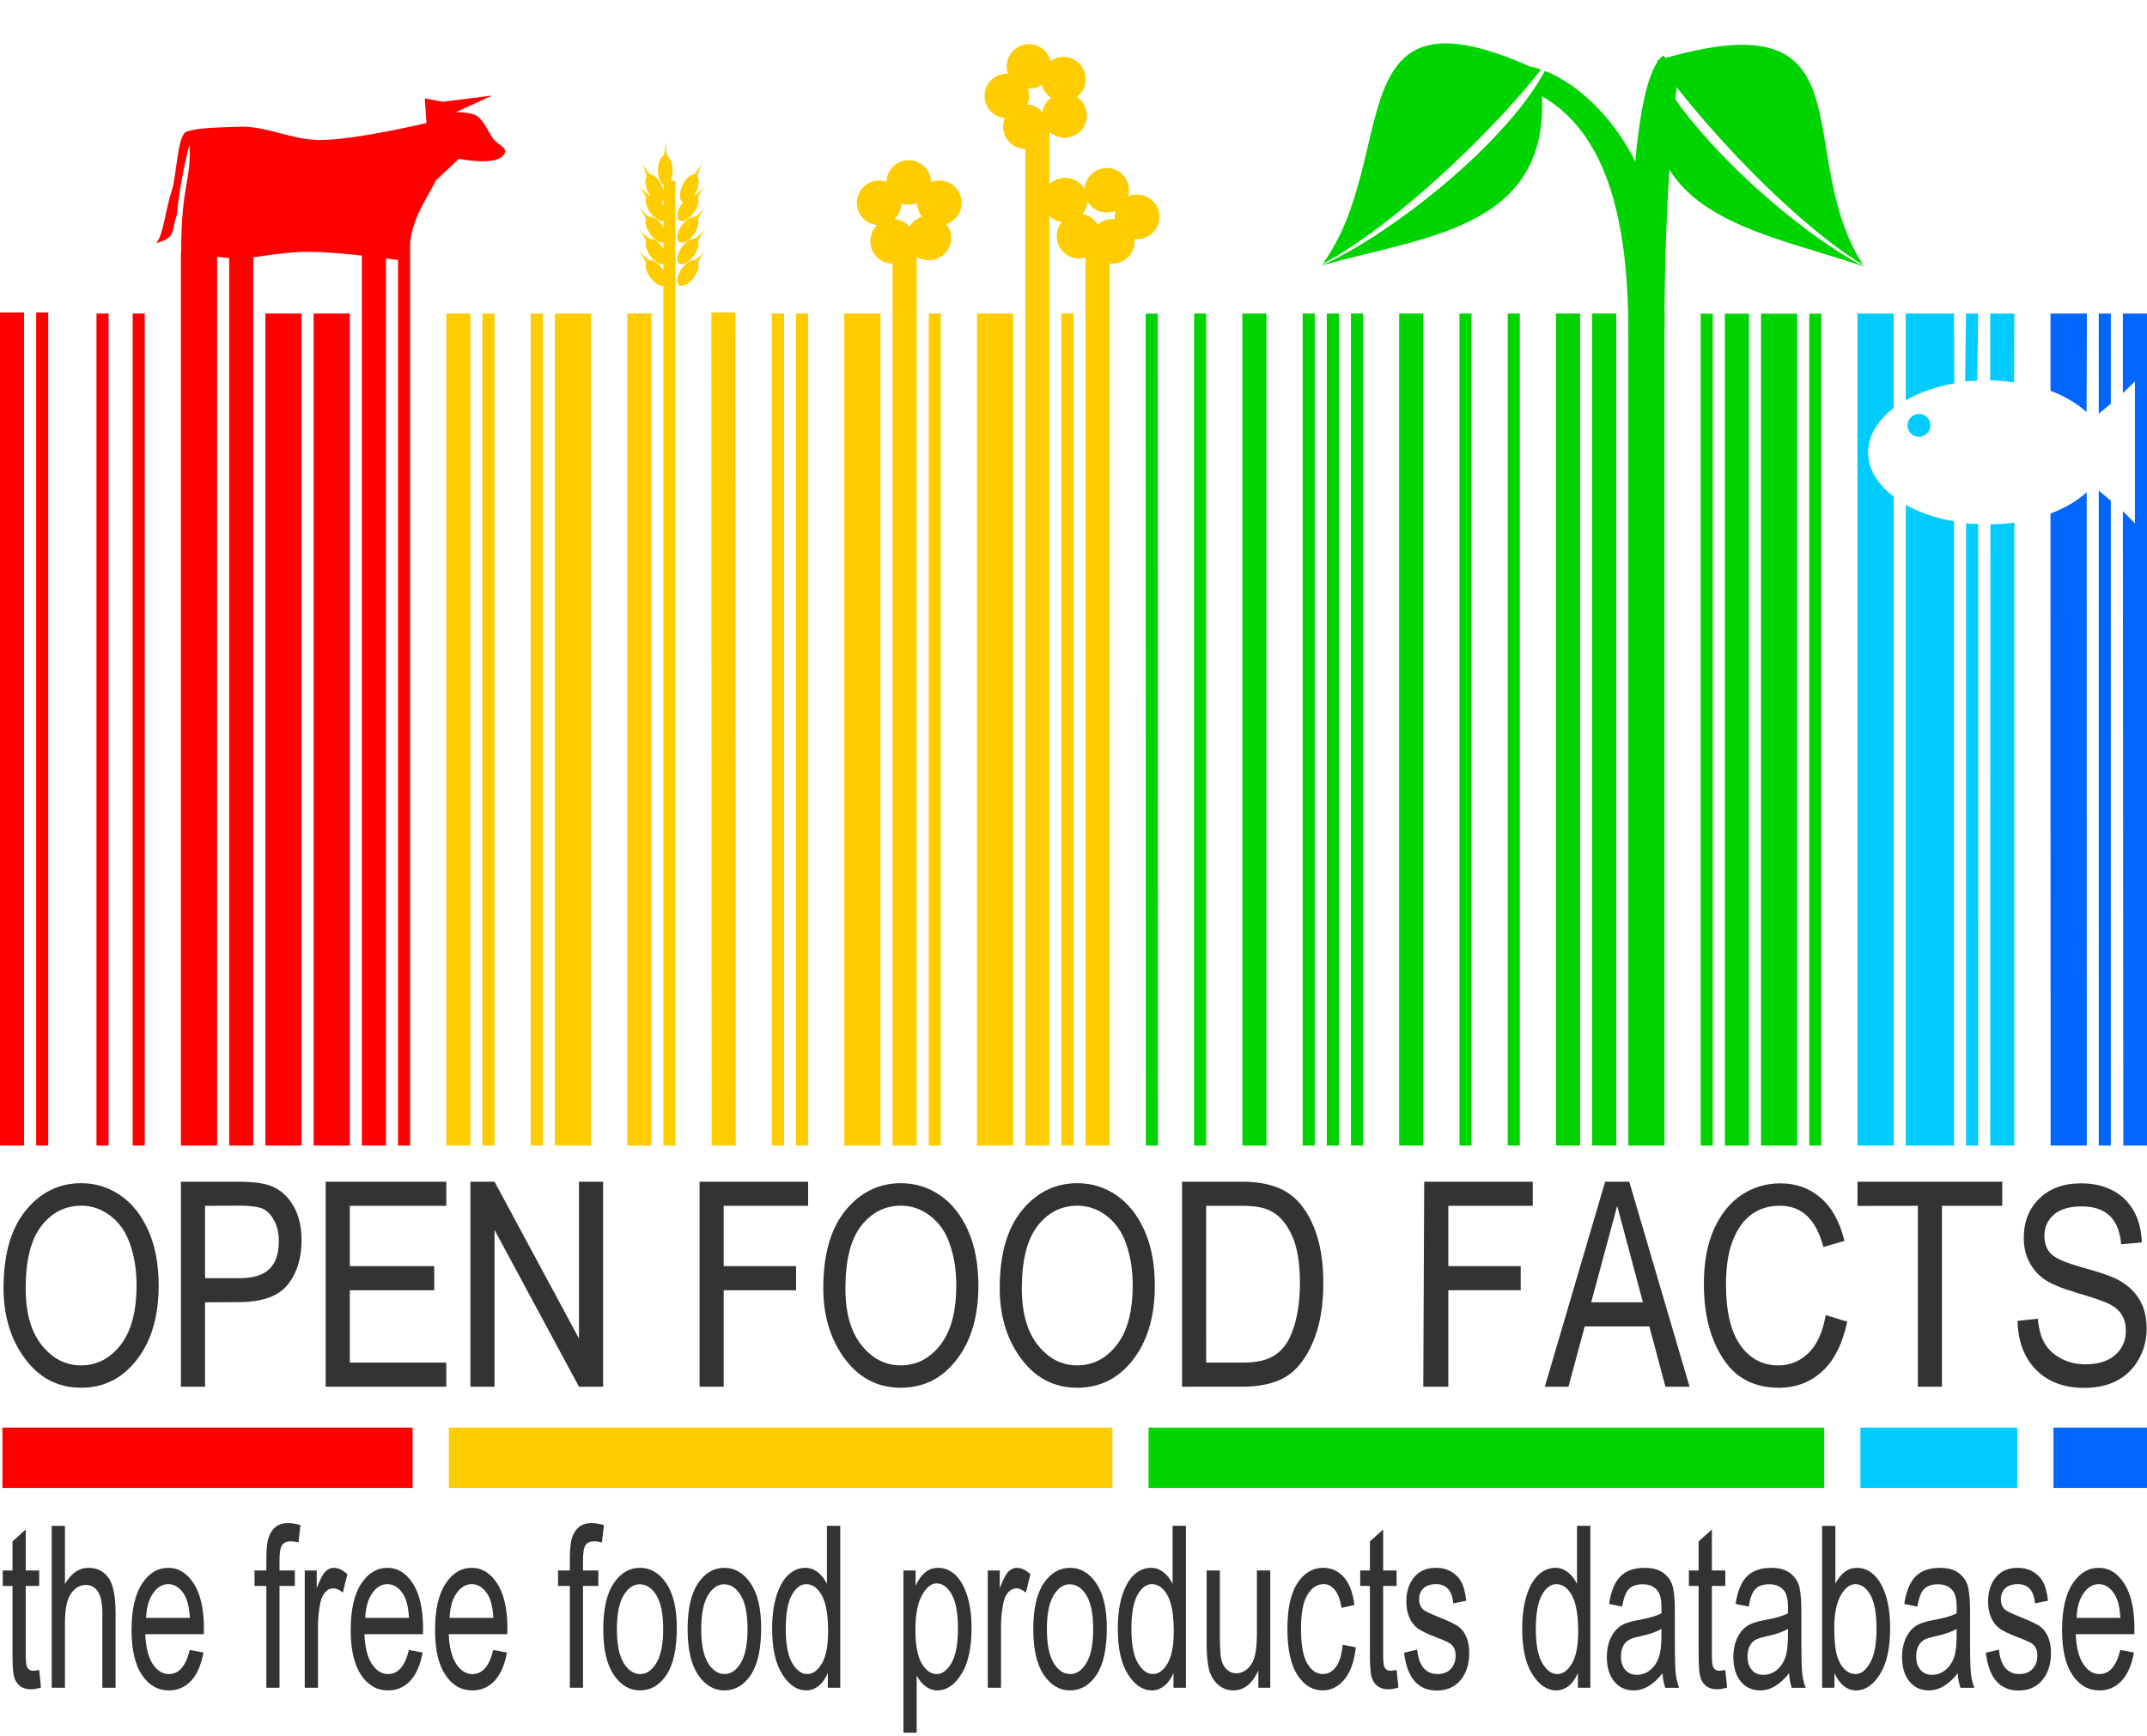 <?xml version="1.0" encoding="UTF-8" standalone="no"?>
<svg
   xmlns:dc="http://purl.org/dc/elements/1.1/"
   xmlns:cc="http://creativecommons.org/ns#"
   xmlns:rdf="http://www.w3.org/1999/02/22-rdf-syntax-ns#"
   xmlns:svg="http://www.w3.org/2000/svg"
   xmlns="http://www.w3.org/2000/svg"
   xmlns:sodipodi="http://sodipodi.sourceforge.net/DTD/sodipodi-0.dtd"
   xmlns:inkscape="http://www.inkscape.org/namespaces/inkscape"
   sodipodi:docname="openfoodfacts-logo-en.svg"
   inkscape:version="1.0 (4035a4fb49, 2020-05-01)"
   version="1.1"
   id="svg8313"
   height="144"
   width="178">
  <style
     id="style193">
   :root {
     font-style: normal;
     font-variant: normal;
     font-weight: normal;
     font-stretch: normal;
     line-height: 125%;
     font-family: 'Arial Narrow';
     -inkscape-font-specification: 'Arial Narrow';
     letter-spacing: 0px;
     word-spacing: 0px;
     fill-opacity: 1;
     stroke: none;
   }
   #site-name {
     font-size: 22.903px;
     fill: #333333;
   }
   #site-slogan {
     font-size: 16.943px;
     fill: #333333;
   }
   @media (prefers-color-scheme: dark) {
     #site-name,#site-slogan {
       fill: #ffffff;
	 }
   }
   .design-element
   {
     fill-rule: nonzero;
	 stroke: none;
   }
   .red {
     fill: #ff0000;
   }
   .yellow {
     fill: #ffcc00;
   }
   .green {
     fill: #00d400;
   }
   .cyan {
     fill: #00ccff;
   }
   .blue {
     fill: #0066ff;
   }
  </style>
  <defs
     id="defs8315" />
  <sodipodi:namedview
     inkscape:document-rotation="0"
     inkscape:snap-global="true"
     inkscape:window-maximized="1"
     inkscape:window-y="-8"
     inkscape:window-x="1912"
     inkscape:window-height="1017"
     inkscape:window-width="1920"
     showgrid="true"
     inkscape:current-layer="layer1"
     inkscape:document-units="px"
     inkscape:cy="70.41406"
     inkscape:cx="111.33521"
     inkscape:zoom="5.5850744"
     inkscape:pageshadow="2"
     inkscape:pageopacity="0.0"
     borderopacity="1.0"
     bordercolor="#666666"
     pagecolor="#ffffff"
     id="base">
    <inkscape:grid
       id="grid8566"
       type="xygrid" />
  </sodipodi:namedview>
  <g
     id="layer1"
     inkscape:groupmode="layer"
     inkscape:label="Layer 1">
    <g
       class="design-element"
       id="bars"
       transform="matrix(0.895,0,0,0.895,-763.018,-727.336)">
      <path
         sodipodi:nodetypes="cccccc"
         inkscape:export-ydpi="112.45"
         inkscape:export-xdpi="112.45"
         id="path8169"
         d="m 1042.751,944.947 0,5.589 c 2.979,0 5.962,0 8.941,0 l 0,-5.589 c -2.979,0 -5.962,0 -8.941,0 z"
         class="blue"
         inkscape:connector-curvature="0" />
      <path
         sodipodi:nodetypes="ccccc"
         inkscape:export-ydpi="112.45"
         inkscape:export-xdpi="112.45"
         id="path8171"
         d="m 1024.869,944.947 0,5.589 c 4.844,0 9.685,0 14.529,0 l 0,-5.589 c -4.844,0 -9.685,0 -14.529,0 z"
         class="cyan"
         inkscape:connector-curvature="0" />
      <path
         sodipodi:nodetypes="ccccc"
         inkscape:export-ydpi="112.45"
         inkscape:export-xdpi="112.45"
         id="path8173"
         d="m 958.93,944.947 0,5.589 c 20.854,0 41.732,0 62.586,0 l 0,-5.589 c -20.854,0 -41.732,0 -62.586,0 z"
         class="green"
         inkscape:connector-curvature="0" />
      <path
         sodipodi:nodetypes="ccccc"
         inkscape:export-ydpi="112.45"
         inkscape:export-xdpi="112.45"
         id="path8175"
         d="m 894.109,944.947 0,5.589 c 20.49,0 40.979,0 61.469,0 l 0,-5.589 c -20.49,0 -40.979,0 -61.469,0 z"
         class="yellow"
         inkscape:connector-curvature="0" />
      <path
         sodipodi:nodetypes="ccccc"
         inkscape:export-ydpi="112.45"
         inkscape:export-xdpi="112.45"
         id="path8177"
         d="m 852.757,944.947 0,5.589 c 12.667,0 25.332,0 37.999,0 l 0,-5.589 c -12.667,0 -25.332,0 -37.999,0 z"
         class="red"
         inkscape:connector-curvature="0" />
    </g>
    <g
       transform="translate(0,2.638)"
       id="site-name">
      <path
         inkscape:connector-curvature="0"
         id="path3685"
         d="m 0.295,104.184 c -9.5e-7,-2.796 0.615,-4.945 1.845,-6.447 1.23,-1.502 2.762,-2.253 4.596,-2.253 1.185,1.7e-5 2.266,0.336 3.243,1.006 0.977,0.671 1.75,1.646 2.32,2.924 0.57,1.279 0.855,2.801 0.855,4.568 -1.4e-5,2.43 -0.552,4.41 -1.655,5.938 -1.215,1.685 -2.807,2.527 -4.775,2.527 -1.983,0 -3.579,-0.865 -4.786,-2.594 -1.096,-1.566 -1.644,-3.456 -1.644,-5.67 z m 1.834,0.034 c -2.8e-6,2.02 0.445,3.588 1.336,4.702 0.891,1.115 1.974,1.672 3.249,1.672 1.305,0 2.399,-0.563 3.282,-1.689 0.883,-1.126 1.325,-2.781 1.325,-4.965 -1.2e-5,-1.409 -0.227,-2.669 -0.682,-3.78 C 10.289,99.308 9.762,98.628 9.057,98.117 8.353,97.607 7.583,97.351 6.748,97.351 5.406,97.351 4.301,97.91 3.432,99.029 2.564,100.147 2.129,101.877 2.129,104.218 Z" />
      <path
         sodipodi:nodetypes="ccccccssccccsscccccc"
         inkscape:connector-curvature="0"
         id="path3687"
         d="m 15,112.362 0,-17 4.675,0 c 1.224,1.6e-5 2.127,0.107 2.708,0.321 0.796,0.291 1.431,0.83 1.905,1.618 0.474,0.788 0.712,1.756 0.712,2.904 -1.2e-5,1.515 -0.386,2.751 -1.159,3.707 -0.773,0.956 -2.108,1.424 -4.005,1.435 L 17,105.362 l 0,7 z m 2,-9 2.87,-7.7e-4 c 1.125,-3e-4 1.947,-0.254 2.467,-0.763 0.52,-0.509 0.78,-1.276 0.78,-2.301 -9e-6,-0.666 -0.128,-1.236 -0.384,-1.71 -0.256,-0.474 -0.566,-0.8 -0.93,-0.976 -0.363,-0.176 -1.02,-0.264 -1.968,-0.264 L 17,97.362 Z" />
      <path
         sodipodi:nodetypes="ccccccccccccc"
         inkscape:connector-curvature="0"
         id="path3689"
         d="m 27,112.362 0,-17 10,0 0,2 -8,0 0,5 7,0 0,2 -7,0 0,6 8,0 0,2 z" />
      <path
         sodipodi:nodetypes="ccccccccccc"
         inkscape:connector-curvature="0"
         id="path3691"
         d="m 39,112.362 0,-17 2,0 7,13 0,-13 2,0 0,17 -2,0 -7,-13 0,13 z" />
      <path
         sodipodi:nodetypes="ccccccccccc"
         inkscape:connector-curvature="0"
         id="path3693"
         d="m 58,112.362 0,-17 9,0 0,2 -7,0 0,5 6,0 0,2 -6,0 0,8 z" />
      <path
         sodipodi:nodetypes="sscccccscsssssccccss"
         inkscape:connector-curvature="0"
         id="path3695"
         d="m 68.256,104.184 c -10e-7,-2.796 0.615,-4.945 1.845,-6.447 1.23,-1.502 2.762,-2.253 4.596,-2.253 1.185,1.7e-5 2.266,0.336 3.243,1.006 0.977,0.671 1.75,1.646 2.32,2.924 0.57,1.279 0.855,2.801 0.855,4.568 -1.4e-5,2.43 -0.552,4.41 -1.655,5.938 -1.215,1.685 -2.807,2.527 -4.775,2.527 -1.983,0 -3.579,-0.865 -4.786,-2.594 -1.096,-1.566 -1.644,-3.456 -1.644,-5.67 z m 1.834,0.034 c -3e-6,2.02 0.445,3.588 1.336,4.702 0.891,1.115 1.974,1.672 3.249,1.672 1.305,0 2.399,-0.563 3.282,-1.689 0.883,-1.126 1.325,-2.781 1.325,-4.965 -1.2e-5,-1.409 -0.227,-2.669 -0.682,-3.78 -0.35,-0.85 -0.878,-1.53 -1.582,-2.041 -0.705,-0.511 -1.474,-0.766 -2.309,-0.766 -1.342,1.5e-5 -2.447,0.559 -3.316,1.677 -0.869,1.118 -1.303,2.848 -1.303,5.189 z" />
      <path
         sodipodi:nodetypes="sscccccscsssssccccss"
         inkscape:connector-curvature="0"
         id="path3697"
         d="m 82.883,104.184 c -1e-6,-2.796 0.615,-4.945 1.845,-6.447 1.23,-1.502 2.762,-2.253 4.596,-2.253 1.185,1.7e-5 2.266,0.336 3.243,1.006 0.977,0.671 1.75,1.646 2.32,2.924 0.57,1.279 0.855,2.801 0.855,4.568 -1.4e-5,2.43 -0.552,4.41 -1.655,5.938 -1.215,1.685 -2.807,2.527 -4.775,2.527 -1.983,0 -3.579,-0.865 -4.786,-2.594 -1.096,-1.566 -1.644,-3.456 -1.644,-5.67 z m 1.834,0.034 c -3e-6,2.02 0.445,3.588 1.336,4.702 0.891,1.115 1.974,1.672 3.249,1.672 1.305,0 2.399,-0.563 3.282,-1.689 0.883,-1.126 1.325,-2.781 1.325,-4.965 -1.2e-5,-1.409 -0.227,-2.669 -0.682,-3.78 -0.35,-0.85 -0.878,-1.53 -1.582,-2.041 -0.705,-0.511 -1.474,-0.766 -2.309,-0.766 -1.342,1.5e-5 -2.447,0.559 -3.316,1.677 -0.869,1.118 -1.303,2.848 -1.303,5.189 z" />
      <path
         sodipodi:nodetypes="ccccccccssccssccccccc"
         inkscape:connector-curvature="0"
         id="path3699"
         d="m 98,112.362 0,-17 5,0 c 1.213,1.6e-5 2.005,0.174 2.635,0.383 0.827,0.27 1.543,0.72 2.15,1.437 0.606,0.718 1.079,1.623 1.417,2.715 0.339,1.092 0.508,2.387 0.508,3.885 -1e-5,1.922 -0.287,3.553 -0.862,4.892 -0.575,1.339 -1.313,2.289 -2.215,2.848 -0.902,0.56 -2.176,0.839 -3.633,0.839 z m 2,-2 3,0 c 1.221,0 2.017,-0.198 2.647,-0.588 0.63,-0.39 1.114,-1.017 1.453,-1.882 0.449,-1.15 0.673,-2.528 0.673,-4.134 -1e-5,-1.721 -0.238,-3.074 -0.715,-4.058 -0.476,-0.984 -1.089,-1.642 -1.837,-1.974 C 104.718,97.503 104.095,97.362 103,97.362 l -3,0 z" />
      <path
         sodipodi:nodetypes="ccccccccccc"
         inkscape:connector-curvature="0"
         id="path3701"
         d="m 118,112.362 0.076,-17 9,0 0,2 -7,3.8e-5 0,5 6,0 0,2 -6,0 0,8 z" />
      <path
         sodipodi:nodetypes="cccccccc"
         inkscape:connector-curvature="0"
         id="path3703"
         d="m 128.076,112.362 5,-17 2,0 5,17 -2,0 -4,-15 -4.04,15 z" />
      <path
         sodipodi:nodetypes="ccsscssscccccccsssssc"
         inkscape:connector-curvature="0"
         id="path3705"
         d="m 151.361,106.421 1.789,0.548 c -0.395,1.841 -1.087,3.215 -2.074,4.121 -0.988,0.906 -2.19,1.359 -3.607,1.359 -1.245,0 -2.309,-0.304 -3.193,-0.911 -0.883,-0.608 -1.607,-1.582 -2.17,-2.924 -0.563,-1.342 -0.844,-2.926 -0.844,-4.753 0,-1.804 0.281,-3.331 0.844,-4.579 0.563,-1.249 1.325,-2.192 2.287,-2.829 0.962,-0.637 2.035,-0.956 3.221,-0.956 1.297,1.7e-5 2.412,0.404 3.344,1.213 0.932,0.809 1.584,1.996 1.957,3.562 l -1.745,0.503 c -0.596,-2.281 -1.793,-3.422 -3.59,-3.422 -0.895,1.5e-5 -1.67,0.229 -2.326,0.688 -0.656,0.459 -1.18,1.172 -1.571,2.142 -0.391,0.969 -0.587,2.196 -0.587,3.679 0,2.244 0.395,3.927 1.185,5.049 0.79,1.122 1.841,1.683 3.154,1.683 0.969,0 1.806,-0.345 2.511,-1.034 0.705,-0.69 1.176,-1.735 1.415,-3.137 z" />
      <path
         sodipodi:nodetypes="ccccccccc"
         inkscape:connector-curvature="0"
         id="path3707"
         d="m 159,112.362 0,-15 -5,0.006 0,-2.006 12,0 0,2 -5,0 0,15 z" />
      <path
         inkscape:connector-curvature="0"
         id="path3709"
         d="m 167.268,106.902 1.677,-0.179 c 0.089,0.902 0.293,1.605 0.609,2.108 0.317,0.503 0.77,0.908 1.359,1.213 0.589,0.306 1.252,0.459 1.991,0.459 1.059,0 1.881,-0.259 2.466,-0.777 0.585,-0.518 0.878,-1.191 0.878,-2.019 -1e-5,-0.485 -0.106,-0.908 -0.319,-1.269 -0.212,-0.362 -0.533,-0.658 -0.962,-0.889 -0.429,-0.231 -1.355,-0.555 -2.779,-0.973 -1.267,-0.373 -2.17,-0.749 -2.706,-1.129 -0.537,-0.38 -0.954,-0.863 -1.252,-1.448 -0.298,-0.585 -0.447,-1.247 -0.447,-1.985 0,-1.327 0.429,-2.412 1.286,-3.254 0.857,-0.842 2.013,-1.264 3.467,-1.264 0.999,1.7e-5 1.873,0.198 2.622,0.593 0.749,0.395 1.331,0.962 1.745,1.7 0.414,0.738 0.636,1.607 0.665,2.606 l -1.711,0.157 c -0.089,-1.066 -0.408,-1.856 -0.956,-2.371 -0.548,-0.514 -1.318,-0.772 -2.309,-0.772 -1.006,1.5e-5 -1.774,0.226 -2.304,0.677 -0.529,0.451 -0.794,1.034 -0.794,1.75 0,0.664 0.194,1.178 0.582,1.543 0.388,0.365 1.26,0.734 2.617,1.107 1.327,0.365 2.259,0.682 2.796,0.951 0.82,0.418 1.439,0.967 1.856,1.649 0.417,0.682 0.626,1.497 0.626,2.443 -2e-5,0.939 -0.22,1.795 -0.66,2.566 -0.44,0.772 -1.038,1.359 -1.795,1.761 -0.757,0.403 -1.668,0.604 -2.734,0.604 -1.663,0 -2.988,-0.5 -3.976,-1.499 -0.988,-0.999 -1.5,-2.352 -1.538,-4.059 z" />
      <path
         d="m 137.076,105.362 0,2 -6,0 0,-2 z"
         id="path3713"
         inkscape:connector-curvature="0"
         sodipodi:nodetypes="ccccc" />
    </g>
    <g
       id="site-slogan"
       transform="matrix(0.903,0,0,1.107,0,2.638)">
      <path
         id="path8291"
         d="m 3.598,122.721 0.165,1.315 c -0.336,0.088 -0.64,0.132 -0.91,0.132 -0.425,0 -0.767,-0.084 -1.026,-0.252 -0.259,-0.168 -0.437,-0.398 -0.534,-0.691 -0.097,-0.292 -0.145,-0.874 -0.145,-1.746 l 0,-5.055 -0.894,0 0,-1.158 0.894,0 0,-2.176 1.216,-0.893 0,3.069 1.233,0 0,1.158 -1.233,0 0,5.138 c -2.4e-6,0.474 0.036,0.78 0.108,0.918 0.105,0.199 0.301,0.298 0.587,0.298 0.138,0 0.317,-0.019 0.538,-0.058 z"
         inkscape:connector-curvature="0" />
      <path
         id="path8293"
         d="m 4.748,124.053 0,-12.128 1.216,0 0,4.352 c 0.287,-0.403 0.611,-0.705 0.972,-0.906 0.361,-0.201 0.76,-0.302 1.195,-0.302 0.767,1e-5 1.372,0.244 1.816,0.732 0.444,0.488 0.666,1.383 0.666,2.685 l 0,5.568 -1.216,0 0,-5.568 c -5.5e-6,-0.761 -0.135,-1.307 -0.405,-1.638 -0.27,-0.331 -0.643,-0.496 -1.117,-0.496 -0.529,10e-6 -0.98,0.212 -1.353,0.637 -0.372,0.425 -0.558,1.178 -0.558,2.259 l 0,4.807 z"
         inkscape:connector-curvature="0" />
      <path
         id="path8295"
         d="m 17.423,121.224 1.258,0.19 c -0.21,0.938 -0.589,1.645 -1.138,2.122 -0.549,0.477 -1.229,0.716 -2.039,0.716 -1.02,0 -1.846,-0.387 -2.478,-1.162 -0.632,-0.775 -0.947,-1.893 -0.947,-3.355 0,-1.517 0.319,-2.674 0.956,-3.471 0.637,-0.797 1.444,-1.195 2.42,-1.195 0.932,1e-5 1.71,0.392 2.333,1.175 0.623,0.783 0.935,1.917 0.935,3.4 l -0.008,0.397 -5.378,0 c 0.05,0.987 0.279,1.732 0.687,2.234 0.408,0.502 0.905,0.753 1.489,0.753 0.916,0 1.553,-0.601 1.911,-1.804 z m -4.012,-2.408 4.021,0 c -0.055,-0.761 -0.218,-1.329 -0.488,-1.704 -0.392,-0.546 -0.891,-0.819 -1.497,-0.819 -0.546,0 -1.012,0.228 -1.398,0.683 -0.386,0.455 -0.598,1.069 -0.637,1.841 z"
         inkscape:connector-curvature="0" />
      <path
         id="path8297"
         d="m 24.455,124.053 0,-7.628 -1.084,0 0,-1.158 1.084,0 0,-0.935 c -10e-7,-0.689 0.072,-1.206 0.215,-1.551 0.143,-0.345 0.363,-0.608 0.658,-0.79 0.295,-0.182 0.666,-0.273 1.113,-0.273 0.347,1e-5 0.728,0.05 1.142,0.149 l -0.182,1.299 c -0.254,-0.055 -0.494,-0.083 -0.72,-0.083 -0.364,2e-5 -0.625,0.095 -0.782,0.285 -0.157,0.19 -0.236,0.553 -0.236,1.088 l 0,0.811 1.406,0 0,1.158 -1.406,0 0,7.628 z"
         inkscape:connector-curvature="0" />
      <path
         id="path8299"
         d="m 27.979,124.053 0,-8.786 1.1,0 0,1.332 c 0.281,-0.618 0.539,-1.027 0.774,-1.229 0.234,-0.201 0.498,-0.302 0.79,-0.302 0.408,1e-5 0.825,0.16 1.249,0.48 l -0.414,1.382 c -0.303,-0.215 -0.598,-0.323 -0.885,-0.323 -0.259,0 -0.496,0.091 -0.711,0.273 -0.215,0.182 -0.367,0.436 -0.455,0.761 -0.154,0.568 -0.232,1.172 -0.232,1.812 l 0,4.6 z"
         inkscape:connector-curvature="0" />
      <path
         id="path8301"
         d="m 37.543,121.224 1.258,0.19 c -0.21,0.938 -0.589,1.645 -1.138,2.122 -0.549,0.477 -1.229,0.716 -2.039,0.716 -1.02,0 -1.846,-0.387 -2.478,-1.162 -0.632,-0.775 -0.947,-1.893 -0.947,-3.355 -10e-7,-1.517 0.319,-2.674 0.956,-3.471 0.637,-0.797 1.444,-1.195 2.42,-1.195 0.932,1e-5 1.71,0.392 2.333,1.175 0.623,0.783 0.935,1.917 0.935,3.4 l -0.008,0.397 -5.378,0 c 0.05,0.987 0.279,1.732 0.687,2.234 0.408,0.502 0.905,0.753 1.489,0.753 0.916,0 1.553,-0.601 1.911,-1.804 z m -4.012,-2.408 4.021,0 c -0.055,-0.761 -0.218,-1.329 -0.488,-1.704 -0.392,-0.546 -0.891,-0.819 -1.497,-0.819 -0.546,0 -1.012,0.228 -1.398,0.683 -0.386,0.455 -0.598,1.069 -0.637,1.841 z"
         inkscape:connector-curvature="0" />
      <path
         id="path8303"
         d="m 45.287,121.224 1.258,0.19 c -0.21,0.938 -0.589,1.645 -1.138,2.122 -0.549,0.477 -1.229,0.716 -2.039,0.716 -1.02,0 -1.846,-0.387 -2.478,-1.162 -0.632,-0.775 -0.947,-1.893 -0.947,-3.355 0,-1.517 0.319,-2.674 0.956,-3.471 0.637,-0.797 1.444,-1.195 2.42,-1.195 0.932,1e-5 1.71,0.392 2.333,1.175 0.623,0.783 0.935,1.917 0.935,3.4 l -0.008,0.397 -5.378,0 c 0.05,0.987 0.279,1.732 0.687,2.234 0.408,0.502 0.905,0.753 1.489,0.753 0.916,0 1.553,-0.601 1.911,-1.804 z m -4.012,-2.408 4.021,0 c -0.055,-0.761 -0.218,-1.329 -0.488,-1.704 -0.392,-0.546 -0.891,-0.819 -1.497,-0.819 -0.546,0 -1.012,0.228 -1.398,0.683 -0.386,0.455 -0.598,1.069 -0.637,1.841 z"
         inkscape:connector-curvature="0" />
      <path
         id="path8305"
         d="m 52.319,124.053 0,-7.628 -1.084,0 0,-1.158 1.084,0 0,-0.935 c -1e-6,-0.689 0.072,-1.206 0.215,-1.551 0.143,-0.345 0.363,-0.608 0.658,-0.79 0.295,-0.182 0.666,-0.273 1.113,-0.273 0.347,1e-5 0.728,0.05 1.142,0.149 l -0.182,1.299 c -0.254,-0.055 -0.494,-0.083 -0.72,-0.083 -0.364,2e-5 -0.625,0.095 -0.782,0.285 -0.157,0.19 -0.236,0.553 -0.236,1.088 l 0,0.811 1.406,0 0,1.158 -1.406,0 0,7.628 z"
         inkscape:connector-curvature="0" />
      <path
         id="path8307"
         d="m 55.388,119.66 c -10e-7,-1.517 0.319,-2.661 0.956,-3.433 0.637,-0.772 1.444,-1.158 2.42,-1.158 0.96,1e-5 1.762,0.386 2.407,1.158 0.645,0.772 0.968,1.886 0.968,3.342 -8e-6,1.577 -0.317,2.752 -0.951,3.524 -0.634,0.772 -1.442,1.158 -2.424,1.158 -0.965,0 -1.769,-0.387 -2.412,-1.162 -0.643,-0.775 -0.964,-1.918 -0.964,-3.429 z m 1.249,0 c -2e-6,1.136 0.207,1.981 0.62,2.536 0.414,0.554 0.927,0.831 1.539,0.831 0.574,0 1.066,-0.28 1.477,-0.84 0.411,-0.56 0.616,-1.402 0.616,-2.527 -6e-6,-1.131 -0.207,-1.973 -0.62,-2.527 -0.414,-0.554 -0.927,-0.831 -1.539,-0.831 -0.579,1e-5 -1.073,0.279 -1.481,0.836 -0.408,0.557 -0.612,1.398 -0.612,2.523 z"
         inkscape:connector-curvature="0" />
      <path
         id="path8309"
         d="m 63.132,119.66 c 0,-1.517 0.319,-2.661 0.956,-3.433 0.637,-0.772 1.444,-1.158 2.42,-1.158 0.96,1e-5 1.762,0.386 2.407,1.158 0.645,0.772 0.968,1.886 0.968,3.342 -7e-6,1.577 -0.317,2.752 -0.951,3.524 -0.634,0.772 -1.442,1.158 -2.424,1.158 -0.965,0 -1.769,-0.387 -2.412,-1.162 -0.643,-0.775 -0.964,-1.918 -0.964,-3.429 z m 1.249,0 c -10e-7,1.136 0.207,1.981 0.62,2.536 0.414,0.554 0.927,0.831 1.539,0.831 0.574,0 1.066,-0.28 1.477,-0.84 0.411,-0.56 0.616,-1.402 0.616,-2.527 -6e-6,-1.131 -0.207,-1.973 -0.62,-2.527 -0.414,-0.554 -0.927,-0.831 -1.539,-0.831 -0.579,1e-5 -1.073,0.279 -1.481,0.836 -0.408,0.557 -0.612,1.398 -0.612,2.523 z"
         inkscape:connector-curvature="0" />
      <path
         id="path8311"
         d="m 76.005,124.053 0,-1.109 c -0.221,0.425 -0.505,0.749 -0.852,0.972 -0.347,0.223 -0.723,0.335 -1.125,0.335 -0.849,0 -1.584,-0.401 -2.205,-1.204 -0.62,-0.802 -0.931,-1.932 -0.931,-3.388 0,-0.998 0.138,-1.845 0.414,-2.54 0.276,-0.695 0.644,-1.211 1.104,-1.547 0.461,-0.336 0.972,-0.505 1.535,-0.505 0.403,1e-5 0.776,0.106 1.121,0.319 0.345,0.212 0.63,0.509 0.856,0.889 l 0,-4.352 1.224,0 0,12.128 z m -3.864,-4.385 c -10e-7,1.136 0.197,1.98 0.592,2.532 0.394,0.552 0.854,0.827 1.377,0.827 0.518,0 0.968,-0.265 1.349,-0.794 0.381,-0.529 0.571,-1.329 0.571,-2.399 -6e-6,-1.23 -0.19,-2.128 -0.571,-2.693 -0.381,-0.565 -0.86,-0.848 -1.44,-0.848 -0.513,0 -0.954,0.272 -1.324,0.815 -0.37,0.543 -0.554,1.397 -0.554,2.561 z"
         inkscape:connector-curvature="0" />
      <path
         id="path8313"
         d="m 82.946,127.42 0,-12.153 1.117,0 0,1.142 c 0.276,-0.474 0.582,-0.816 0.918,-1.026 0.336,-0.21 0.723,-0.314 1.158,-0.314 0.568,1e-5 1.081,0.168 1.539,0.505 0.458,0.336 0.826,0.848 1.104,1.535 0.279,0.687 0.418,1.513 0.418,2.478 -7e-6,1.495 -0.313,2.646 -0.939,3.454 -0.626,0.808 -1.361,1.212 -2.205,1.212 -0.375,0 -0.725,-0.097 -1.051,-0.29 -0.325,-0.193 -0.607,-0.466 -0.844,-0.819 l 0,4.277 z m 1.1,-7.711 c -2e-6,1.136 0.19,1.973 0.571,2.511 0.381,0.538 0.841,0.807 1.382,0.807 0.518,0 0.973,-0.279 1.365,-0.836 0.392,-0.557 0.587,-1.417 0.587,-2.581 -6e-6,-1.147 -0.19,-1.997 -0.571,-2.548 -0.381,-0.552 -0.844,-0.827 -1.39,-0.827 -0.491,1e-5 -0.938,0.296 -1.34,0.889 -0.403,0.593 -0.604,1.455 -0.604,2.585 z"
         inkscape:connector-curvature="0" />
      <path
         id="path8315"
         d="m 90.69,124.053 0,-8.786 1.1,0 0,1.332 c 0.281,-0.618 0.539,-1.027 0.774,-1.229 0.234,-0.201 0.498,-0.302 0.79,-0.302 0.408,1e-5 0.825,0.16 1.249,0.48 l -0.414,1.382 c -0.303,-0.215 -0.598,-0.323 -0.885,-0.323 -0.259,0 -0.496,0.091 -0.711,0.273 -0.215,0.182 -0.367,0.436 -0.455,0.761 -0.154,0.568 -0.232,1.172 -0.232,1.812 l 0,4.6 z"
         inkscape:connector-curvature="0" />
      <path
         id="path8317"
         d="m 94.868,119.66 c 0,-1.517 0.319,-2.661 0.956,-3.433 0.637,-0.772 1.444,-1.158 2.42,-1.158 0.96,1e-5 1.762,0.386 2.407,1.158 0.645,0.772 0.968,1.886 0.968,3.342 0,1.577 -0.317,2.752 -0.951,3.524 -0.634,0.772 -1.442,1.158 -2.424,1.158 -0.965,0 -1.769,-0.387 -2.412,-1.162 -0.643,-0.775 -0.964,-1.918 -0.964,-3.429 z m 1.249,0 c -2e-6,1.136 0.207,1.981 0.62,2.536 0.414,0.554 0.927,0.831 1.539,0.831 0.574,0 1.066,-0.28 1.477,-0.84 0.411,-0.56 0.616,-1.402 0.616,-2.527 -1e-5,-1.131 -0.207,-1.973 -0.62,-2.527 -0.414,-0.554 -0.927,-0.831 -1.539,-0.831 -0.579,1e-5 -1.073,0.279 -1.481,0.836 -0.408,0.557 -0.612,1.398 -0.612,2.523 z"
         inkscape:connector-curvature="0" />
      <path
         id="path8319"
         d="m 107.741,124.053 0,-1.109 c -0.221,0.425 -0.505,0.749 -0.852,0.972 -0.347,0.223 -0.723,0.335 -1.125,0.335 -0.849,0 -1.584,-0.401 -2.205,-1.204 -0.62,-0.802 -0.931,-1.932 -0.931,-3.388 0,-0.998 0.138,-1.845 0.414,-2.54 0.276,-0.695 0.644,-1.211 1.104,-1.547 0.461,-0.336 0.972,-0.505 1.535,-0.505 0.403,1e-5 0.776,0.106 1.121,0.319 0.345,0.212 0.63,0.509 0.856,0.889 l 0,-4.352 1.224,0 0,12.128 z m -3.864,-4.385 c 0,1.136 0.197,1.98 0.592,2.532 0.394,0.552 0.854,0.827 1.377,0.827 0.518,0 0.968,-0.265 1.349,-0.794 0.381,-0.529 0.571,-1.329 0.571,-2.399 0,-1.23 -0.19,-2.128 -0.571,-2.693 -0.381,-0.565 -0.86,-0.848 -1.44,-0.848 -0.513,0 -0.954,0.272 -1.324,0.815 -0.37,0.543 -0.554,1.397 -0.554,2.561 z"
         inkscape:connector-curvature="0" />
      <path
         id="path8321"
         d="m 115.534,124.053 0,-1.291 c -0.281,0.496 -0.612,0.869 -0.993,1.117 -0.381,0.248 -0.811,0.372 -1.291,0.372 -0.568,0 -1.053,-0.153 -1.456,-0.459 -0.403,-0.306 -0.672,-0.694 -0.807,-1.162 -0.135,-0.469 -0.203,-1.109 -0.203,-1.919 l 0,-5.444 1.216,0 0,4.873 c 0,0.905 0.045,1.51 0.137,1.816 0.091,0.306 0.259,0.552 0.505,0.736 0.245,0.185 0.525,0.277 0.84,0.277 0.585,1e-5 1.064,-0.24 1.44,-0.72 0.32,-0.414 0.48,-1.172 0.48,-2.275 l 0,-4.707 1.224,0 0,8.786 z"
         inkscape:connector-curvature="0" />
      <path
         id="path8323"
         d="m 123.278,120.835 1.2,0.19 c -0.138,1.048 -0.484,1.848 -1.038,2.399 -0.554,0.552 -1.22,0.827 -1.998,0.827 -0.943,0 -1.719,-0.387 -2.329,-1.162 -0.609,-0.775 -0.914,-1.921 -0.914,-3.438 0,-1.528 0.307,-2.674 0.922,-3.438 0.615,-0.764 1.405,-1.146 2.37,-1.146 0.745,1e-5 1.372,0.232 1.882,0.695 0.51,0.463 0.837,1.158 0.98,2.085 l -1.183,0.223 c -0.116,-0.596 -0.317,-1.041 -0.604,-1.336 -0.287,-0.295 -0.632,-0.443 -1.034,-0.443 -0.601,0 -1.099,0.266 -1.493,0.798 -0.394,0.532 -0.592,1.377 -0.592,2.536 0,1.197 0.189,2.063 0.567,2.598 0.378,0.535 0.862,0.802 1.452,0.802 0.463,0 0.859,-0.178 1.187,-0.534 0.328,-0.356 0.536,-0.909 0.625,-1.659 z"
         inkscape:connector-curvature="0" />
      <path
         id="path8325"
         d="m 128.225,122.721 0.165,1.315 c -0.336,0.088 -0.64,0.132 -0.91,0.132 -0.425,0 -0.767,-0.084 -1.026,-0.252 -0.259,-0.168 -0.437,-0.398 -0.534,-0.691 -0.097,-0.292 -0.145,-0.874 -0.145,-1.746 l 0,-5.055 -0.893,0 0,-1.158 0.893,0 0,-2.176 1.216,-0.893 0,3.069 1.233,0 0,1.158 -1.233,0 0,5.138 c -1e-5,0.474 0.036,0.78 0.108,0.918 0.105,0.199 0.301,0.298 0.587,0.298 0.138,0 0.317,-0.019 0.538,-0.058 z"
         inkscape:connector-curvature="0" />
      <path
         id="path8327"
         d="m 128.912,121.43 1.208,-0.232 c 0.072,0.618 0.268,1.077 0.587,1.377 0.32,0.301 0.745,0.451 1.274,0.451 0.529,0 0.939,-0.131 1.229,-0.393 0.29,-0.262 0.434,-0.594 0.434,-0.997 -1e-5,-0.347 -0.124,-0.618 -0.372,-0.811 -0.171,-0.132 -0.585,-0.298 -1.241,-0.496 -0.949,-0.292 -1.583,-0.541 -1.903,-0.745 -0.32,-0.204 -0.568,-0.477 -0.745,-0.819 -0.176,-0.342 -0.265,-0.731 -0.265,-1.167 0,-0.75 0.24,-1.36 0.72,-1.828 0.48,-0.469 1.144,-0.703 1.994,-0.703 0.535,1e-5 1.005,0.097 1.411,0.29 0.405,0.193 0.716,0.452 0.931,0.778 0.215,0.325 0.364,0.791 0.447,1.398 l -1.191,0.199 c -0.11,-0.96 -0.632,-1.44 -1.564,-1.44 -0.529,0 -0.924,0.106 -1.183,0.319 -0.259,0.212 -0.389,0.484 -0.389,0.815 0,0.325 0.124,0.582 0.372,0.769 0.149,0.11 0.59,0.287 1.324,0.529 1.009,0.325 1.663,0.583 1.961,0.774 0.298,0.19 0.529,0.45 0.695,0.778 0.165,0.328 0.248,0.718 0.248,1.171 0,0.838 -0.266,1.517 -0.798,2.035 -0.532,0.518 -1.259,0.778 -2.18,0.778 -1.726,0 -2.727,-0.943 -3.003,-2.829 z"
         inkscape:connector-curvature="0" />
      <path
         id="path8329"
         d="m 144.871,124.053 0,-1.109 c -0.221,0.425 -0.505,0.749 -0.852,0.972 -0.347,0.223 -0.723,0.335 -1.125,0.335 -0.849,0 -1.584,-0.401 -2.205,-1.204 -0.62,-0.802 -0.931,-1.932 -0.931,-3.388 0,-0.998 0.138,-1.845 0.414,-2.54 0.276,-0.695 0.644,-1.211 1.104,-1.547 0.461,-0.336 0.972,-0.505 1.535,-0.505 0.403,1e-5 0.776,0.106 1.121,0.319 0.345,0.212 0.63,0.509 0.856,0.889 l 0,-4.352 1.224,0 0,12.128 z m -3.864,-4.385 c 0,1.136 0.197,1.98 0.592,2.532 0.394,0.552 0.854,0.827 1.377,0.827 0.518,0 0.968,-0.265 1.349,-0.794 0.381,-0.529 0.571,-1.329 0.571,-2.399 -1e-5,-1.23 -0.19,-2.128 -0.571,-2.693 -0.381,-0.565 -0.86,-0.848 -1.44,-0.848 -0.513,0 -0.954,0.272 -1.324,0.815 -0.37,0.543 -0.554,1.397 -0.554,2.561 z"
         inkscape:connector-curvature="0" />
      <path
         id="path8331"
         d="m 152.639,122.969 c -0.408,0.425 -0.833,0.745 -1.274,0.96 -0.441,0.215 -0.899,0.323 -1.373,0.323 -0.75,0 -1.349,-0.226 -1.795,-0.678 -0.447,-0.452 -0.67,-1.062 -0.67,-1.828 0,-0.507 0.105,-0.957 0.314,-1.349 0.21,-0.392 0.496,-0.698 0.86,-0.918 0.364,-0.221 0.916,-0.383 1.655,-0.488 0.993,-0.143 1.721,-0.314 2.184,-0.513 l 0.008,-0.381 c -1e-5,-0.601 -0.108,-1.023 -0.323,-1.266 -0.303,-0.353 -0.769,-0.529 -1.398,-0.529 -0.568,1e-5 -0.993,0.117 -1.274,0.352 -0.281,0.234 -0.488,0.674 -0.62,1.32 l -1.2,-0.199 c 0.171,-0.943 0.517,-1.63 1.038,-2.06 0.521,-0.43 1.267,-0.645 2.238,-0.645 0.756,1e-5 1.349,0.142 1.779,0.426 0.43,0.284 0.702,0.636 0.815,1.055 0.113,0.419 0.17,1.031 0.17,1.837 l 0,1.986 c -1e-5,1.39 0.026,2.265 0.079,2.627 0.052,0.361 0.156,0.713 0.31,1.055 l -1.274,0 c -0.127,-0.303 -0.21,-0.665 -0.248,-1.084 z m -0.099,-3.326 c -0.447,0.221 -1.111,0.408 -1.994,0.563 -0.513,0.088 -0.871,0.189 -1.076,0.302 -0.204,0.113 -0.363,0.273 -0.476,0.48 -0.113,0.207 -0.17,0.445 -0.17,0.716 0,0.419 0.13,0.754 0.389,1.005 0.259,0.251 0.618,0.376 1.076,0.376 0.436,0 0.831,-0.113 1.187,-0.339 0.356,-0.226 0.622,-0.528 0.798,-0.906 0.176,-0.378 0.265,-0.928 0.265,-1.651 z"
         inkscape:connector-curvature="0" />
      <path
         id="path8333"
         d="m 158.406,122.721 0.165,1.315 c -0.336,0.088 -0.64,0.132 -0.91,0.132 -0.425,0 -0.767,-0.084 -1.026,-0.252 -0.259,-0.168 -0.437,-0.398 -0.534,-0.691 -0.097,-0.292 -0.145,-0.874 -0.145,-1.746 l 0,-5.055 -0.893,0 0,-1.158 0.893,0 0,-2.176 1.216,-0.893 0,3.069 1.233,0 0,1.158 -1.233,0 0,5.138 c 0,0.474 0.036,0.78 0.108,0.918 0.105,0.199 0.301,0.298 0.587,0.298 0.138,0 0.317,-0.019 0.538,-0.058 z"
         inkscape:connector-curvature="0" />
      <path
         id="path8335"
         d="m 164.255,122.969 c -0.408,0.425 -0.833,0.745 -1.274,0.96 -0.441,0.215 -0.899,0.323 -1.373,0.323 -0.75,0 -1.349,-0.226 -1.795,-0.678 -0.447,-0.452 -0.67,-1.062 -0.67,-1.828 0,-0.507 0.105,-0.957 0.314,-1.349 0.21,-0.392 0.496,-0.698 0.86,-0.918 0.364,-0.221 0.916,-0.383 1.655,-0.488 0.993,-0.143 1.721,-0.314 2.184,-0.513 l 0.008,-0.381 c -1e-5,-0.601 -0.108,-1.023 -0.323,-1.266 -0.303,-0.353 -0.769,-0.529 -1.398,-0.529 -0.568,1e-5 -0.993,0.117 -1.274,0.352 -0.281,0.234 -0.488,0.674 -0.62,1.32 l -1.2,-0.199 c 0.171,-0.943 0.517,-1.63 1.038,-2.06 0.521,-0.43 1.267,-0.645 2.238,-0.645 0.756,1e-5 1.349,0.142 1.779,0.426 0.43,0.284 0.702,0.636 0.815,1.055 0.113,0.419 0.17,1.031 0.17,1.837 l 0,1.986 c -1e-5,1.39 0.026,2.265 0.079,2.627 0.052,0.361 0.156,0.713 0.31,1.055 l -1.274,0 c -0.127,-0.303 -0.21,-0.665 -0.248,-1.084 z m -0.099,-3.326 c -0.447,0.221 -1.111,0.408 -1.994,0.563 -0.513,0.088 -0.871,0.189 -1.076,0.302 -0.204,0.113 -0.363,0.273 -0.476,0.48 -0.113,0.207 -0.17,0.445 -0.17,0.716 0,0.419 0.13,0.754 0.389,1.005 0.259,0.251 0.618,0.376 1.076,0.376 0.436,0 0.831,-0.113 1.187,-0.339 0.356,-0.226 0.622,-0.528 0.798,-0.906 0.176,-0.378 0.265,-0.928 0.265,-1.651 z"
         inkscape:connector-curvature="0" />
      <path
         id="path8337"
         d="m 168.425,124.053 -1.133,0 0,-12.128 1.216,0 0,4.327 c 0.259,-0.397 0.553,-0.694 0.881,-0.889 0.328,-0.196 0.694,-0.294 1.096,-0.294 0.563,1e-5 1.074,0.168 1.535,0.505 0.461,0.336 0.829,0.847 1.104,1.531 0.276,0.684 0.414,1.514 0.414,2.49 0,1.489 -0.312,2.638 -0.935,3.446 -0.623,0.808 -1.351,1.212 -2.184,1.212 -0.419,0 -0.796,-0.109 -1.129,-0.327 -0.334,-0.218 -0.622,-0.542 -0.865,-0.972 z m -0.017,-4.459 c 0,0.91 0.083,1.591 0.248,2.043 0.165,0.452 0.4,0.797 0.703,1.034 0.303,0.237 0.64,0.356 1.009,0.356 0.502,0 0.947,-0.283 1.336,-0.848 0.389,-0.565 0.583,-1.411 0.583,-2.536 -1e-5,-1.153 -0.188,-1.999 -0.563,-2.54 -0.375,-0.541 -0.836,-0.811 -1.382,-0.811 -0.502,0 -0.95,0.283 -1.344,0.848 -0.394,0.565 -0.592,1.383 -0.592,2.453 z"
         inkscape:connector-curvature="0" />
      <path
         id="path8339"
         d="m 179.742,122.969 c -0.408,0.425 -0.833,0.745 -1.274,0.96 -0.441,0.215 -0.899,0.323 -1.373,0.323 -0.75,0 -1.349,-0.226 -1.795,-0.678 -0.447,-0.452 -0.67,-1.062 -0.67,-1.828 0,-0.507 0.105,-0.957 0.314,-1.349 0.21,-0.392 0.496,-0.698 0.86,-0.918 0.364,-0.221 0.916,-0.383 1.655,-0.488 0.993,-0.143 1.721,-0.314 2.184,-0.513 l 0.008,-0.381 c 0,-0.601 -0.108,-1.023 -0.323,-1.266 -0.303,-0.353 -0.769,-0.529 -1.398,-0.529 -0.568,1e-5 -0.993,0.117 -1.274,0.352 -0.281,0.234 -0.488,0.674 -0.62,1.32 l -1.2,-0.199 c 0.171,-0.943 0.517,-1.63 1.038,-2.06 0.521,-0.43 1.267,-0.645 2.238,-0.645 0.756,1e-5 1.349,0.142 1.779,0.426 0.43,0.284 0.702,0.636 0.815,1.055 0.113,0.419 0.17,1.031 0.17,1.837 l 0,1.986 c 0,1.39 0.026,2.265 0.079,2.627 0.052,0.361 0.156,0.713 0.31,1.055 l -1.274,0 c -0.127,-0.303 -0.21,-0.665 -0.248,-1.084 z m -0.099,-3.326 c -0.447,0.221 -1.111,0.408 -1.994,0.563 -0.513,0.088 -0.871,0.189 -1.076,0.302 -0.204,0.113 -0.363,0.273 -0.476,0.48 -0.113,0.207 -0.17,0.445 -0.17,0.716 -1e-5,0.419 0.13,0.754 0.389,1.005 0.259,0.251 0.618,0.376 1.076,0.376 0.436,0 0.831,-0.113 1.187,-0.339 0.356,-0.226 0.622,-0.528 0.798,-0.906 0.176,-0.378 0.265,-0.928 0.265,-1.651 z"
         inkscape:connector-curvature="0" />
      <path
         id="path8341"
         d="m 182.323,121.43 1.208,-0.232 c 0.072,0.618 0.268,1.077 0.587,1.377 0.32,0.301 0.745,0.451 1.274,0.451 0.529,0 0.939,-0.131 1.229,-0.393 0.29,-0.262 0.434,-0.594 0.434,-0.997 0,-0.347 -0.124,-0.618 -0.372,-0.811 -0.171,-0.132 -0.585,-0.298 -1.241,-0.496 -0.949,-0.292 -1.583,-0.541 -1.903,-0.745 -0.32,-0.204 -0.568,-0.477 -0.745,-0.819 -0.176,-0.342 -0.265,-0.731 -0.265,-1.167 0,-0.75 0.24,-1.36 0.72,-1.828 0.48,-0.469 1.144,-0.703 1.994,-0.703 0.535,1e-5 1.005,0.097 1.411,0.29 0.405,0.193 0.716,0.452 0.931,0.778 0.215,0.325 0.364,0.791 0.447,1.398 l -1.191,0.199 c -0.11,-0.96 -0.632,-1.44 -1.564,-1.44 -0.529,0 -0.924,0.106 -1.183,0.319 -0.259,0.212 -0.389,0.484 -0.389,0.815 -1e-5,0.325 0.124,0.582 0.372,0.769 0.149,0.11 0.59,0.287 1.324,0.529 1.009,0.325 1.663,0.583 1.961,0.774 0.298,0.19 0.529,0.45 0.695,0.778 0.165,0.328 0.248,0.718 0.248,1.171 -1e-5,0.838 -0.266,1.517 -0.798,2.035 -0.532,0.518 -1.259,0.778 -2.18,0.778 -1.726,0 -2.727,-0.943 -3.003,-2.829 z"
         inkscape:connector-curvature="0" />
      <path
         id="path8343"
         d="m 194.667,121.224 1.258,0.19 c -0.21,0.938 -0.589,1.645 -1.138,2.122 -0.549,0.477 -1.229,0.716 -2.039,0.716 -1.02,0 -1.846,-0.387 -2.478,-1.162 -0.632,-0.775 -0.947,-1.893 -0.947,-3.355 0,-1.517 0.319,-2.674 0.956,-3.471 0.637,-0.797 1.444,-1.195 2.42,-1.195 0.932,1e-5 1.71,0.392 2.333,1.175 0.623,0.783 0.935,1.917 0.935,3.4 l -0.008,0.397 -5.378,0 c 0.05,0.987 0.279,1.732 0.687,2.234 0.408,0.502 0.905,0.753 1.489,0.753 0.916,0 1.553,-0.601 1.911,-1.804 z m -4.012,-2.408 4.021,0 c -0.055,-0.761 -0.218,-1.329 -0.488,-1.704 -0.392,-0.546 -0.891,-0.819 -1.497,-0.819 -0.546,0 -1.012,0.228 -1.398,0.683 -0.386,0.455 -0.598,1.069 -0.637,1.841 z"
         inkscape:connector-curvature="0" />
    </g>
    <g
       class="design-element"
       id="barcode">
      <g
         class="blue"
         id="g398">
        <path
           sodipodi:nodetypes="ccccccccccccccccccccccccccccc"
           id="path7944"
           d="m 170,26 0,6.411 c 1.196,0.444 2.205,1.06 2.991,1.761 L 173.017,26 Z m 4,0 0,8.312 1,-0.839 L 175,26 Z m 2,0 0,6.607 1,-0.978 0,11.769 -1,-1.006 L 176.038,95 178,95 178,26 Z M 174,40.686 174,95 l 1,0 0,-53.475 z m -1,0.14 c -0.786,0.702 -1.796,1.313 -3,1.761 L 170.008,95 l 3,0 z"
           inkscape:connector-curvature="0" />
      </g>
      <g
         class="red"
         id="g411">
        <path
           sodipodi:nodetypes="ccccc"
           d="m 33,20 0,75 1,0 -7e-6,-75 z"
           id="path8013"
           inkscape:connector-curvature="0" />
        <path
           sodipodi:nodetypes="ccccc"
           d="m 30,19 0,76 2,0 4e-6,-76 z"
           id="path8015"
           inkscape:connector-curvature="0" />
        <path
           sodipodi:nodetypes="ccccc"
           d="m 26,26 0,69 3,0 0,-69 z"
           id="path8017"
           inkscape:connector-curvature="0" />
        <path
           sodipodi:nodetypes="ccccc"
           d="m 22,26 0,69 3,0 -5e-6,-69 z"
           id="path8019"
           inkscape:connector-curvature="0" />
        <path
           sodipodi:nodetypes="ccccc"
           d="m 19,20 0,75 2,0 -8.6e-5,-75 z"
           id="path8021"
           inkscape:connector-curvature="0" />
        <path
           sodipodi:nodetypes="ccccc"
           d="m 15,21 0,74 3,0 -3.5e-5,-74 z"
           id="path8023"
           inkscape:connector-curvature="0" />
        <path
           sodipodi:nodetypes="ccccc"
           d="m 11,26 0,69 1,0 -4.9e-5,-69 z"
           id="path8025"
           inkscape:connector-curvature="0" />
        <path
           sodipodi:nodetypes="ccccc"
           d="M 8,26 8,95 9,95 9,26 Z"
           id="path8027"
           inkscape:connector-curvature="0" />
        <path
           sodipodi:nodetypes="ccccc"
           d="m 2.999,25.917 0,69.083 1,0 0,-69.083 z"
           id="path8029"
           inkscape:connector-curvature="0" />
        <path
           sodipodi:nodetypes="ccccc"
           d="m 1.3499883e-5,25.917 0,69.083 1.999,0 0,-69.083 z"
           id="path8031"
           inkscape:connector-curvature="0" />
        <path
           d="m 12.96,20.168 c 0.63,-0.816 0.719,-2.676 1.281,-4.359 0.405,-1.213 0.464,-4.597 1.209,-4.882 0.968,-0.371 3.17,-0.358 4.224,-0.417 2.3,-0.128 4.519,1.099 6.823,1.101 2.991,0.004 8.861,-1.411 8.861,-1.411 l -0.14,-2.039 1.506,0.278 4.077,-0.517 -3.008,1.386 c 0,0 1.202,-0.021 1.688,0.277 0.705,0.432 0.96,1.347 1.469,1.999 0.292,0.374 1.082,0.654 0.908,1.096 -0.47,1.191 -3.809,0.486 -3.809,0.486 l -1.919,1.803 c -0.833,1.779 -2.261,3.262 -2.254,6.722 0,0 -6.007,-0.923 -8.991,-0.797 -1.764,0.075 -4.969,0.618 -4.969,0.618 -1.609,-0.137 -3.297,-0.529 -4.905,-0.25 0.009,-6.235 0.867,-6.129 0.699,-9.295 -0.439,1.68 -0.971,4.517 -1.027,5.772 -0.535,1.526 -0.012,1.9 -1.722,2.426 z"
           id="path8033"
           inkscape:connector-curvature="0"
           sodipodi:nodetypes="csssacccccssscccsccccc" />
      </g>
      <g
         class="yellow"
         id="g487">
        <path
           sodipodi:nodetypes="ccccc"
           d="m 90,21 0,74 2,0 3e-6,-74 z"
           id="path7980"
           inkscape:connector-curvature="0" />
        <path
           sodipodi:nodetypes="ccccc"
           d="m 88,26 0,69 1,0 10e-7,-69 z"
           id="path7983"
           inkscape:connector-curvature="0" />
        <path
           sodipodi:nodetypes="ccccc"
           d="m 85,10 0,85 2,0 0,-85 z"
           id="path7985"
           inkscape:connector-curvature="0" />
        <path
           sodipodi:nodetypes="ccccc"
           d="m 81,26 0,69 3,0 4e-6,-69 z"
           id="path7987"
           inkscape:connector-curvature="0" />
        <path
           sodipodi:nodetypes="ccccc"
           d="m 77,26 0,69 1,0 3e-6,-69 z"
           id="path7989"
           inkscape:connector-curvature="0" />
        <path
           sodipodi:nodetypes="ccccc"
           d="m 74,20 0,75 2,0 -7e-6,-75 z"
           id="path7991"
           inkscape:connector-curvature="0" />
        <path
           sodipodi:nodetypes="ccccc"
           d="m 70,26 0,69 3,0 4e-6,-69 z"
           id="path7993"
           inkscape:connector-curvature="0" />
        <path
           sodipodi:nodetypes="ccccc"
           d="m 66,26 0,69 1,0 3e-6,-69 z"
           id="path7995"
           inkscape:connector-curvature="0" />
        <path
           sodipodi:nodetypes="ccccc"
           d="m 64,26 0,69 1,0 10e-7,-69 z"
           id="path7997"
           inkscape:connector-curvature="0" />
        <path
           sodipodi:nodetypes="ccccc"
           d="M 58.974,25.917 59,95 61,95 60.973,25.917 Z"
           id="path7999"
           inkscape:connector-curvature="0" />
        <path
           sodipodi:nodetypes="ccccc"
           d="m 55,15 0,80 1,0 -9e-6,-80 z"
           id="path8001"
           inkscape:connector-curvature="0" />
        <path
           sodipodi:nodetypes="ccccc"
           d="m 52,26 0,69 2,0 3e-6,-69 z"
           id="path8003"
           inkscape:connector-curvature="0" />
        <path
           sodipodi:nodetypes="ccccc"
           d="m 46,26 0,69 3,0 -7e-6,-69 z"
           id="path8005"
           inkscape:connector-curvature="0" />
        <path
           sodipodi:nodetypes="ccccc"
           d="m 44,26 0,69 1,0 10e-7,-69 z"
           id="path8007"
           inkscape:connector-curvature="0" />
        <path
           sodipodi:nodetypes="ccccc"
           d="m 40,26 0,69 1,0 2e-6,-69 z"
           id="path8009"
           inkscape:connector-curvature="0" />
        <path
           sodipodi:nodetypes="ccccc"
           d="m 37,26 0,69 2,0 4e-6,-69 z"
           id="path8011"
           inkscape:connector-curvature="0" />
        <g
           id="g8035"
           transform="matrix(0.015,-0.011,0.011,0.015,39.175,7.568)">
          <ellipse
             transform="matrix(0.583,-0.813,0.813,0.583,-465.751,809.033)"
             id="path8037"
             cx="567.143"
             cy="762.362"
             rx="65.714"
             ry="32.857" />
          <path
             sodipodi:nodetypes="cscscc"
             inkscape:connector-curvature="0"
             id="path8039"
             d="m 494.286,741.648 c 0,0 14.409,-2.316 20.714,-5.714 22.088,-11.904 53.571,-52.857 53.571,-52.857 0,0 -33.142,43.139 -40,65 -2.072,6.604 -1.429,20.714 -1.429,20.714 z" />
        </g>
        <g
           id="g8041"
           transform="matrix(0.895,0,0,0.895,-468.13,-644.427)">
          <g
             transform="translate(-9.546,1.149)"
             id="g8043">
            <g
               id="g8045"
               transform="matrix(0.021,0,0,0.021,586.139,725.533)">
              <ellipse
                 transform="matrix(0.583,-0.813,0.813,0.583,-465.751,809.033)"
                 id="path8047"
                 cx="567.143"
                 cy="762.362"
                 rx="65.714"
                 ry="32.857" />
              <path
                 sodipodi:nodetypes="cscscc"
                 inkscape:connector-curvature="0"
                 id="path8049"
                 d="m 494.286,741.648 c 0,0 14.409,-2.316 20.714,-5.714 22.088,-11.904 53.571,-52.857 53.571,-52.857 0,0 -33.142,43.139 -40,65 -2.072,6.604 -1.429,20.714 -1.429,20.714 z" />
            </g>
            <g
               id="g8051"
               transform="matrix(0.021,0,0,0.021,586.139,727.536)">
              <ellipse
                 transform="matrix(0.583,-0.813,0.813,0.583,-465.751,809.033)"
                 id="path8053"
                 cx="567.143"
                 cy="762.362"
                 rx="65.714"
                 ry="32.857" />
              <path
                 sodipodi:nodetypes="cscscc"
                 inkscape:connector-curvature="0"
                 id="path8055"
                 d="m 494.286,741.648 c 0,0 14.409,-2.316 20.714,-5.714 22.088,-11.904 53.571,-52.857 53.571,-52.857 0,0 -33.142,43.139 -40,65 -2.072,6.604 -1.429,20.714 -1.429,20.714 z" />
            </g>
            <g
               id="g8057"
               transform="matrix(0.021,0,0,0.021,586.139,723.53)">
              <ellipse
                 transform="matrix(0.583,-0.813,0.813,0.583,-465.751,809.033)"
                 id="path8059"
                 cx="567.143"
                 cy="762.362"
                 rx="65.714"
                 ry="32.857" />
              <path
                 sodipodi:nodetypes="cscscc"
                 inkscape:connector-curvature="0"
                 id="path8061"
                 d="m 494.286,741.648 c 0,0 14.409,-2.316 20.714,-5.714 22.088,-11.904 53.571,-52.857 53.571,-52.857 0,0 -33.142,43.139 -40,65 -2.072,6.604 -1.429,20.714 -1.429,20.714 z" />
            </g>
            <g
               id="g8063"
               transform="matrix(0.021,0,0,0.021,586.139,721.527)">
              <ellipse
                 transform="matrix(0.583,-0.813,0.813,0.583,-465.751,809.033)"
                 id="path8065"
                 cx="567.143"
                 cy="762.362"
                 rx="65.714"
                 ry="32.857" />
              <path
                 sodipodi:nodetypes="cscscc"
                 inkscape:connector-curvature="0"
                 id="path8067"
                 d="m 494.286,741.648 c 0,0 14.409,-2.316 20.714,-5.714 22.088,-11.904 53.571,-52.857 53.571,-52.857 0,0 -33.142,43.139 -40,65 -2.072,6.604 -1.429,20.714 -1.429,20.714 z" />
            </g>
            <g
               id="g8069"
               transform="matrix(0.021,-0.004,0.004,0.021,583.105,721.649)">
              <ellipse
                 transform="matrix(0.583,-0.813,0.813,0.583,-465.751,809.033)"
                 id="path8071"
                 cx="567.143"
                 cy="762.362"
                 rx="65.714"
                 ry="32.857" />
              <path
                 sodipodi:nodetypes="cscscc"
                 inkscape:connector-curvature="0"
                 id="path8073"
                 d="m 494.286,741.648 c 0,0 14.409,-2.316 20.714,-5.714 22.088,-11.904 53.571,-52.857 53.571,-52.857 0,0 -33.142,43.139 -40,65 -2.072,6.604 -1.429,20.714 -1.429,20.714 z" />
            </g>
          </g>
          <g
             transform="translate(-10.253,1.149)"
             id="g8075">
            <g
               id="g8077"
               transform="matrix(-0.021,0,0,0.021,604.269,725.533)">
              <ellipse
                 transform="matrix(0.583,-0.813,0.813,0.583,-465.751,809.033)"
                 id="path8079"
                 cx="567.143"
                 cy="762.362"
                 rx="65.714"
                 ry="32.857" />
              <path
                 sodipodi:nodetypes="cscscc"
                 inkscape:connector-curvature="0"
                 id="path8081"
                 d="m 494.286,741.648 c 0,0 14.409,-2.316 20.714,-5.714 22.088,-11.904 53.571,-52.857 53.571,-52.857 0,0 -33.142,43.139 -40,65 -2.072,6.604 -1.429,20.714 -1.429,20.714 z" />
            </g>
            <g
               id="g8083"
               transform="matrix(-0.021,0,0,0.021,604.269,727.536)">
              <ellipse
                 transform="matrix(0.583,-0.813,0.813,0.583,-465.751,809.033)"
                 id="path8085"
                 cx="567.143"
                 cy="762.362"
                 rx="65.714"
                 ry="32.857" />
              <path
                 sodipodi:nodetypes="cscscc"
                 inkscape:connector-curvature="0"
                 id="path8087"
                 d="m 494.286,741.648 c 0,0 14.409,-2.316 20.714,-5.714 22.088,-11.904 53.571,-52.857 53.571,-52.857 0,0 -33.142,43.139 -40,65 -2.072,6.604 -1.429,20.714 -1.429,20.714 z" />
            </g>
            <g
               id="g8089"
               transform="matrix(-0.021,0,0,0.021,604.269,723.53)">
              <ellipse
                 transform="matrix(0.583,-0.813,0.813,0.583,-465.751,809.033)"
                 id="path8091"
                 cx="567.143"
                 cy="762.362"
                 rx="65.714"
                 ry="32.857" />
              <path
                 sodipodi:nodetypes="cscscc"
                 inkscape:connector-curvature="0"
                 id="path8093"
                 d="m 494.286,741.648 c 0,0 14.409,-2.316 20.714,-5.714 22.088,-11.904 53.571,-52.857 53.571,-52.857 0,0 -33.142,43.139 -40,65 -2.072,6.604 -1.429,20.714 -1.429,20.714 z" />
            </g>
            <g
               id="g8095"
               transform="matrix(-0.021,0,0,0.021,604.269,721.527)">
              <ellipse
                 transform="matrix(0.583,-0.813,0.813,0.583,-465.751,809.033)"
                 id="path8097"
                 cx="567.143"
                 cy="762.362"
                 rx="65.714"
                 ry="32.857" />
              <path
                 sodipodi:nodetypes="cscscc"
                 inkscape:connector-curvature="0"
                 id="path8099"
                 d="m 494.286,741.648 c 0,0 14.409,-2.316 20.714,-5.714 22.088,-11.904 53.571,-52.857 53.571,-52.857 0,0 -33.142,43.139 -40,65 -2.072,6.604 -1.429,20.714 -1.429,20.714 z" />
            </g>
            <g
               id="g8101"
               transform="matrix(-0.021,-0.004,-0.004,0.021,607.304,721.649)">
              <ellipse
                 transform="matrix(0.583,-0.813,0.813,0.583,-465.751,809.033)"
                 id="path8103"
                 cx="567.143"
                 cy="762.362"
                 rx="65.714"
                 ry="32.857" />
              <path
                 sodipodi:nodetypes="cscscc"
                 inkscape:connector-curvature="0"
                 id="path8105"
                 d="m 494.286,741.648 c 0,0 14.409,-2.316 20.714,-5.714 22.088,-11.904 53.571,-52.857 53.571,-52.857 0,0 -33.142,43.139 -40,65 -2.072,6.604 -1.429,20.714 -1.429,20.714 z" />
            </g>
          </g>
        </g>
        <circle
           transform="matrix(0.486,-0.558,0.558,0.486,-609.875,1.321)"
           id="path8109"
           class="design-element yellow"
           cx="608"
           cy="732.362"
           r="2.5" />
        <circle
           transform="matrix(-0.38,-0.634,0.634,-0.38,-141.516,679.55)"
           inkscape:transform-center-y="-1.6050895"
           inkscape:transform-center-x="-3.1501887"
           class="design-element yellow"
           id="path8111"
           cx="608"
           cy="732.362"
           r="2.5" />
        <circle
           id="path8113"
           class="design-element yellow"
           inkscape:transform-center-x="0.5530674"
           inkscape:transform-center-y="-3.4919705"
           transform="matrix(-0.721,0.166,-0.166,-0.721,648.249,443.698)"
           cx="608"
           cy="732.362"
           r="2.5" />
        <circle
           transform="matrix(-0.065,0.736,-0.736,-0.065,667.992,-380.295)"
           inkscape:transform-center-y="-0.5530731"
           inkscape:transform-center-x="3.4919258"
           class="design-element yellow"
           id="path8115"
           cx="608"
           cy="732.362"
           r="2.5" />
        <circle
           id="path8117"
           class="design-element yellow"
           inkscape:transform-center-x="1.6050854"
           inkscape:transform-center-y="3.1501051"
           transform="matrix(0.68,0.289,-0.289,0.68,-109.572,-653.7)"
           cx="608"
           cy="732.362"
           r="2.5" />
        <g
           id="g8119"
           transform="matrix(-0.649,-0.354,0.354,-0.649,218.165,702.908)">
          <circle
             class="design-element yellow"
             id="path8121"
             transform="translate(1.5,9.75)"
             cx="608"
             cy="732.362"
             r="2.5" />
          <circle
             id="path8123"
             class="design-element yellow"
             inkscape:transform-center-x="-3.1501887"
             inkscape:transform-center-y="-1.6050895"
             transform="matrix(0.309,-0.951,0.951,0.309,-274.25,1089.937)"
             cx="608"
             cy="732.362"
             r="2.5" />
          <circle
             transform="matrix(-0.809,-0.588,0.588,-0.809,667.858,1685.987)"
             inkscape:transform-center-y="-3.4919705"
             inkscape:transform-center-x="0.5530674"
             class="design-element yellow"
             id="path8125"
             cx="608"
             cy="732.362"
             r="2.5" />
          <circle
             id="path8127"
             class="design-element yellow"
             inkscape:transform-center-x="3.4919258"
             inkscape:transform-center-y="-0.5530731"
             transform="matrix(-0.809,0.588,-0.588,-0.809,1525.862,974.179)"
             cx="608"
             cy="732.362"
             r="2.5" />
          <circle
             transform="matrix(0.309,0.951,-0.951,0.309,1114.03,-61.792)"
             inkscape:transform-center-y="3.1501051"
             inkscape:transform-center-x="1.6050854"
             class="design-element yellow"
             id="path8129"
             cx="608"
             cy="732.362"
             r="2.5" />
        </g>
        <g
           transform="matrix(0.315,-0.669,0.669,0.315,-610.582,190.809)"
           id="g8131">
          <circle
             transform="translate(1.5,9.75)"
             id="path8133"
             class="design-element yellow"
             cx="608"
             cy="732.362"
             r="2.5" />
          <circle
             transform="matrix(0.309,-0.951,0.951,0.309,-274.25,1089.937)"
             inkscape:transform-center-y="-1.6050895"
             inkscape:transform-center-x="-3.1501887"
             class="design-element yellow"
             id="path8135"
             cx="608"
             cy="732.362"
             r="2.5" />
          <circle
             id="path8137"
             class="design-element yellow"
             inkscape:transform-center-x="0.5530674"
             inkscape:transform-center-y="-3.4919705"
             transform="matrix(-0.809,-0.588,0.588,-0.809,667.858,1685.987)"
             cx="608"
             cy="732.362"
             r="2.5" />
          <circle
             transform="matrix(-0.809,0.588,-0.588,-0.809,1525.862,974.179)"
             inkscape:transform-center-y="-0.5530731"
             inkscape:transform-center-x="3.4919258"
             class="design-element yellow"
             id="path8139"
             cx="608"
             cy="732.362"
             r="2.5" />
          <circle
             id="path8141"
             class="design-element yellow"
             inkscape:transform-center-x="1.6050854"
             inkscape:transform-center-y="3.1501051"
             transform="matrix(0.309,0.951,-0.951,0.309,1114.03,-61.792)"
             cx="608"
             cy="732.362"
             r="2.5" />
        </g>
      </g>
      <g
         class="green"
         id="g391">
        <path
           sodipodi:nodetypes="ccccc"
           d="M 150,26.012 150,95 l 1,0 0,-68.988 z"
           id="path7948"
           inkscape:connector-curvature="0" />
        <path
           sodipodi:nodetypes="ccccc"
           d="M 146,26.012 146,95 l 3,0 0,-68.988 z"
           id="path7950"
           inkscape:connector-curvature="0" />
        <path
           sodipodi:nodetypes="ccccc"
           d="M 143,26.012 143,95 l 2,0 0,-68.988 z"
           id="path7952"
           inkscape:connector-curvature="0" />
        <path
           sodipodi:nodetypes="ccccc"
           d="M 141,26.012 141,95 l 1,0 0,-68.988 z"
           id="path7954"
           inkscape:connector-curvature="0" />
        <path
           sodipodi:nodetypes="ccccc"
           d="m 135,24 0,71 3,0 -5e-5,-69 z"
           id="path7956"
           inkscape:connector-curvature="0" />
        <path
           sodipodi:nodetypes="ccccc"
           d="m 132,26 0,69 2,0 -4e-5,-69 z"
           id="path7958"
           inkscape:connector-curvature="0" />
        <path
           sodipodi:nodetypes="ccccc"
           d="m 129,26 0,69 2,0 1e-5,-69 z"
           id="path7960"
           inkscape:connector-curvature="0" />
        <path
           sodipodi:nodetypes="ccccc"
           d="m 125,26 0,69 1,0 5e-5,-69 z"
           id="path7962"
           inkscape:connector-curvature="0" />
        <path
           sodipodi:nodetypes="ccccc"
           d="m 121,26 0,69 1,0 6e-5,-69 z"
           id="path7964"
           inkscape:connector-curvature="0" />
        <path
           sodipodi:nodetypes="ccccc"
           d="m 116,26 0,69 2,0 1e-5,-69 z"
           id="path7966"
           inkscape:connector-curvature="0" />
        <path
           sodipodi:nodetypes="ccccc"
           d="m 112,26 0,69 1,0 -5e-5,-69 z"
           id="path7968"
           inkscape:connector-curvature="0" />
        <path
           sodipodi:nodetypes="ccccc"
           d="m 110,26 0,69 1,0 -5e-5,-69 z"
           id="path7970"
           inkscape:connector-curvature="0" />
        <path
           sodipodi:nodetypes="ccccc"
           d="m 108,26 0,69 1,0 4e-5,-69 z"
           id="path7972"
           inkscape:connector-curvature="0" />
        <path
           sodipodi:nodetypes="ccccc"
           d="m 103,26 0,69 2,0 1e-5,-69 z"
           id="path7974"
           inkscape:connector-curvature="0" />
        <path
           sodipodi:nodetypes="ccccc"
           d="m 99,26 0,69 1,0 -10e-7,-69 z"
           id="path7976"
           inkscape:connector-curvature="0" />
        <path
           sodipodi:nodetypes="ccccc"
           d="M 94.983,26.012 95,95 96,95 95.983,26.012 Z"
           id="path7978"
           inkscape:connector-curvature="0" />
        <path
           sodipodi:nodetypes="cccscc"
           inkscape:connector-curvature="0"
           id="path8143"
           d="M 122.447,6.337 C 131.636,7.287 135.077,14.768 135,28 l 2.964,-1.399 c 0,-1.462 -0.025,-1.249 -0.025,-2.711 0,-10.867 -6.404,-17.275 -10.912,-18.344 z" />
        <g
           id="g8145"
           transform="matrix(0.895,0,0,0.895,-468.098,-644.427)">
          <g
             id="g8147"
             transform="translate(-0.688,-0.062)">
            <path
               d="m 646.119,744.697 c 9.989,-2.857 22.361,-3.407 20.189,-18.032 -19.131,-9.004 -12.683,7.9 -20.189,18.032 z"
               id="path8149"
               inkscape:connector-curvature="0"
               sodipodi:nodetypes="ccc" />
            <path
               style="fill:#ffffff;fill-opacity:1;stroke:none"
               d="m 667.509,725.149 c -4.97,6.864 -15.796,16.964 -22.451,19.976 6.682,-2.485 19.651,-12.664 22.451,-19.976 z"
               id="path8151"
               inkscape:connector-curvature="0"
               sodipodi:nodetypes="ccc" />
          </g>
        </g>
        <g
           transform="matrix(0.737,0.507,0.507,-0.737,-728.928,199.425)"
           id="g8153">
          <g
             id="g8155"
             transform="matrix(-0.854,-0.521,0.521,-0.854,864.589,1695.245)">
            <g
               id="g8157"
               transform="translate(-0.688,-0.062)">
              <path
                 d="m 646.119,744.697 c 9.989,-2.857 22.361,-3.407 20.189,-18.032 -19.999,-7.248 -12.683,7.9 -20.189,18.032 z"
                 id="path8159"
                 inkscape:connector-curvature="0"
                 sodipodi:nodetypes="ccc" />
              <path
                 style="fill:#ffffff;fill-opacity:1;stroke:none"
                 d="m 667.509,725.149 c -4.97,6.864 -15.796,16.964 -22.451,19.976 6.682,-2.485 19.651,-12.664 22.451,-19.976 z"
                 id="path8161"
                 inkscape:connector-curvature="0"
                 sodipodi:nodetypes="ccc" />
            </g>
          </g>
        </g>
        <path
           d="M 137.878,4.604 C 135.885,6.169 135.077,14.768 135,28 l 2.964,-1.399 c 0,-1.462 0.036,1.86 0.036,0.399 0,-10.867 0.859,-19.322 1.215,-21.118 z"
           id="path8163"
           inkscape:connector-curvature="0"
           sodipodi:nodetypes="cccscc" />
      </g>
      <g
         class="cyan"
         id="g395">
        <path
           sodipodi:nodetypes="ccccscccccccccccccccccccccccccccccccccc"
           id="path7946"
           d="m 154,26 0,69 3,0 0,-53.811 c -1.324,-1.015 -2.125,-2.271 -2.125,-3.662 0,-1.391 0.801,-2.675 2.125,-3.69 L 157,26 Z m 4,0 0,7.194 c 1.126,-0.643 2.496,-1.129 4.026,-1.398 L 162,26 Z m 5,0 -0.08,5.628 c 0.33,-0.036 0.666,-0.04 1.006,-0.056 L 164,26 c -0.352,4.6e-5 -0.648,-3.3e-5 -1,-5.7e-5 z m 2,0 0,5.544 c 0.683,0.008 1.343,0.081 1.985,0.168 L 167,26 Z M 158,41.86 158,95 l 4,0 0,-51.77 c -1.587,-0.269 -2.875,-0.728 -4,-1.37 z m 9,1.482 c -0.641,0.088 -1.303,0.132 -1.985,0.14 L 165,95 l 2,0 z m -4,0.056 L 163,95 l 1,0 0.006,-51.546 c -0.34,-0.016 -0.677,-0.019 -1.006,-0.056 z"
           inkscape:connector-curvature="0" />
        <circle
           id="path8165"
           cx="159.092"
           cy="35.276"
           r="0.949" />
      </g>
    </g>
  </g>
</svg>
